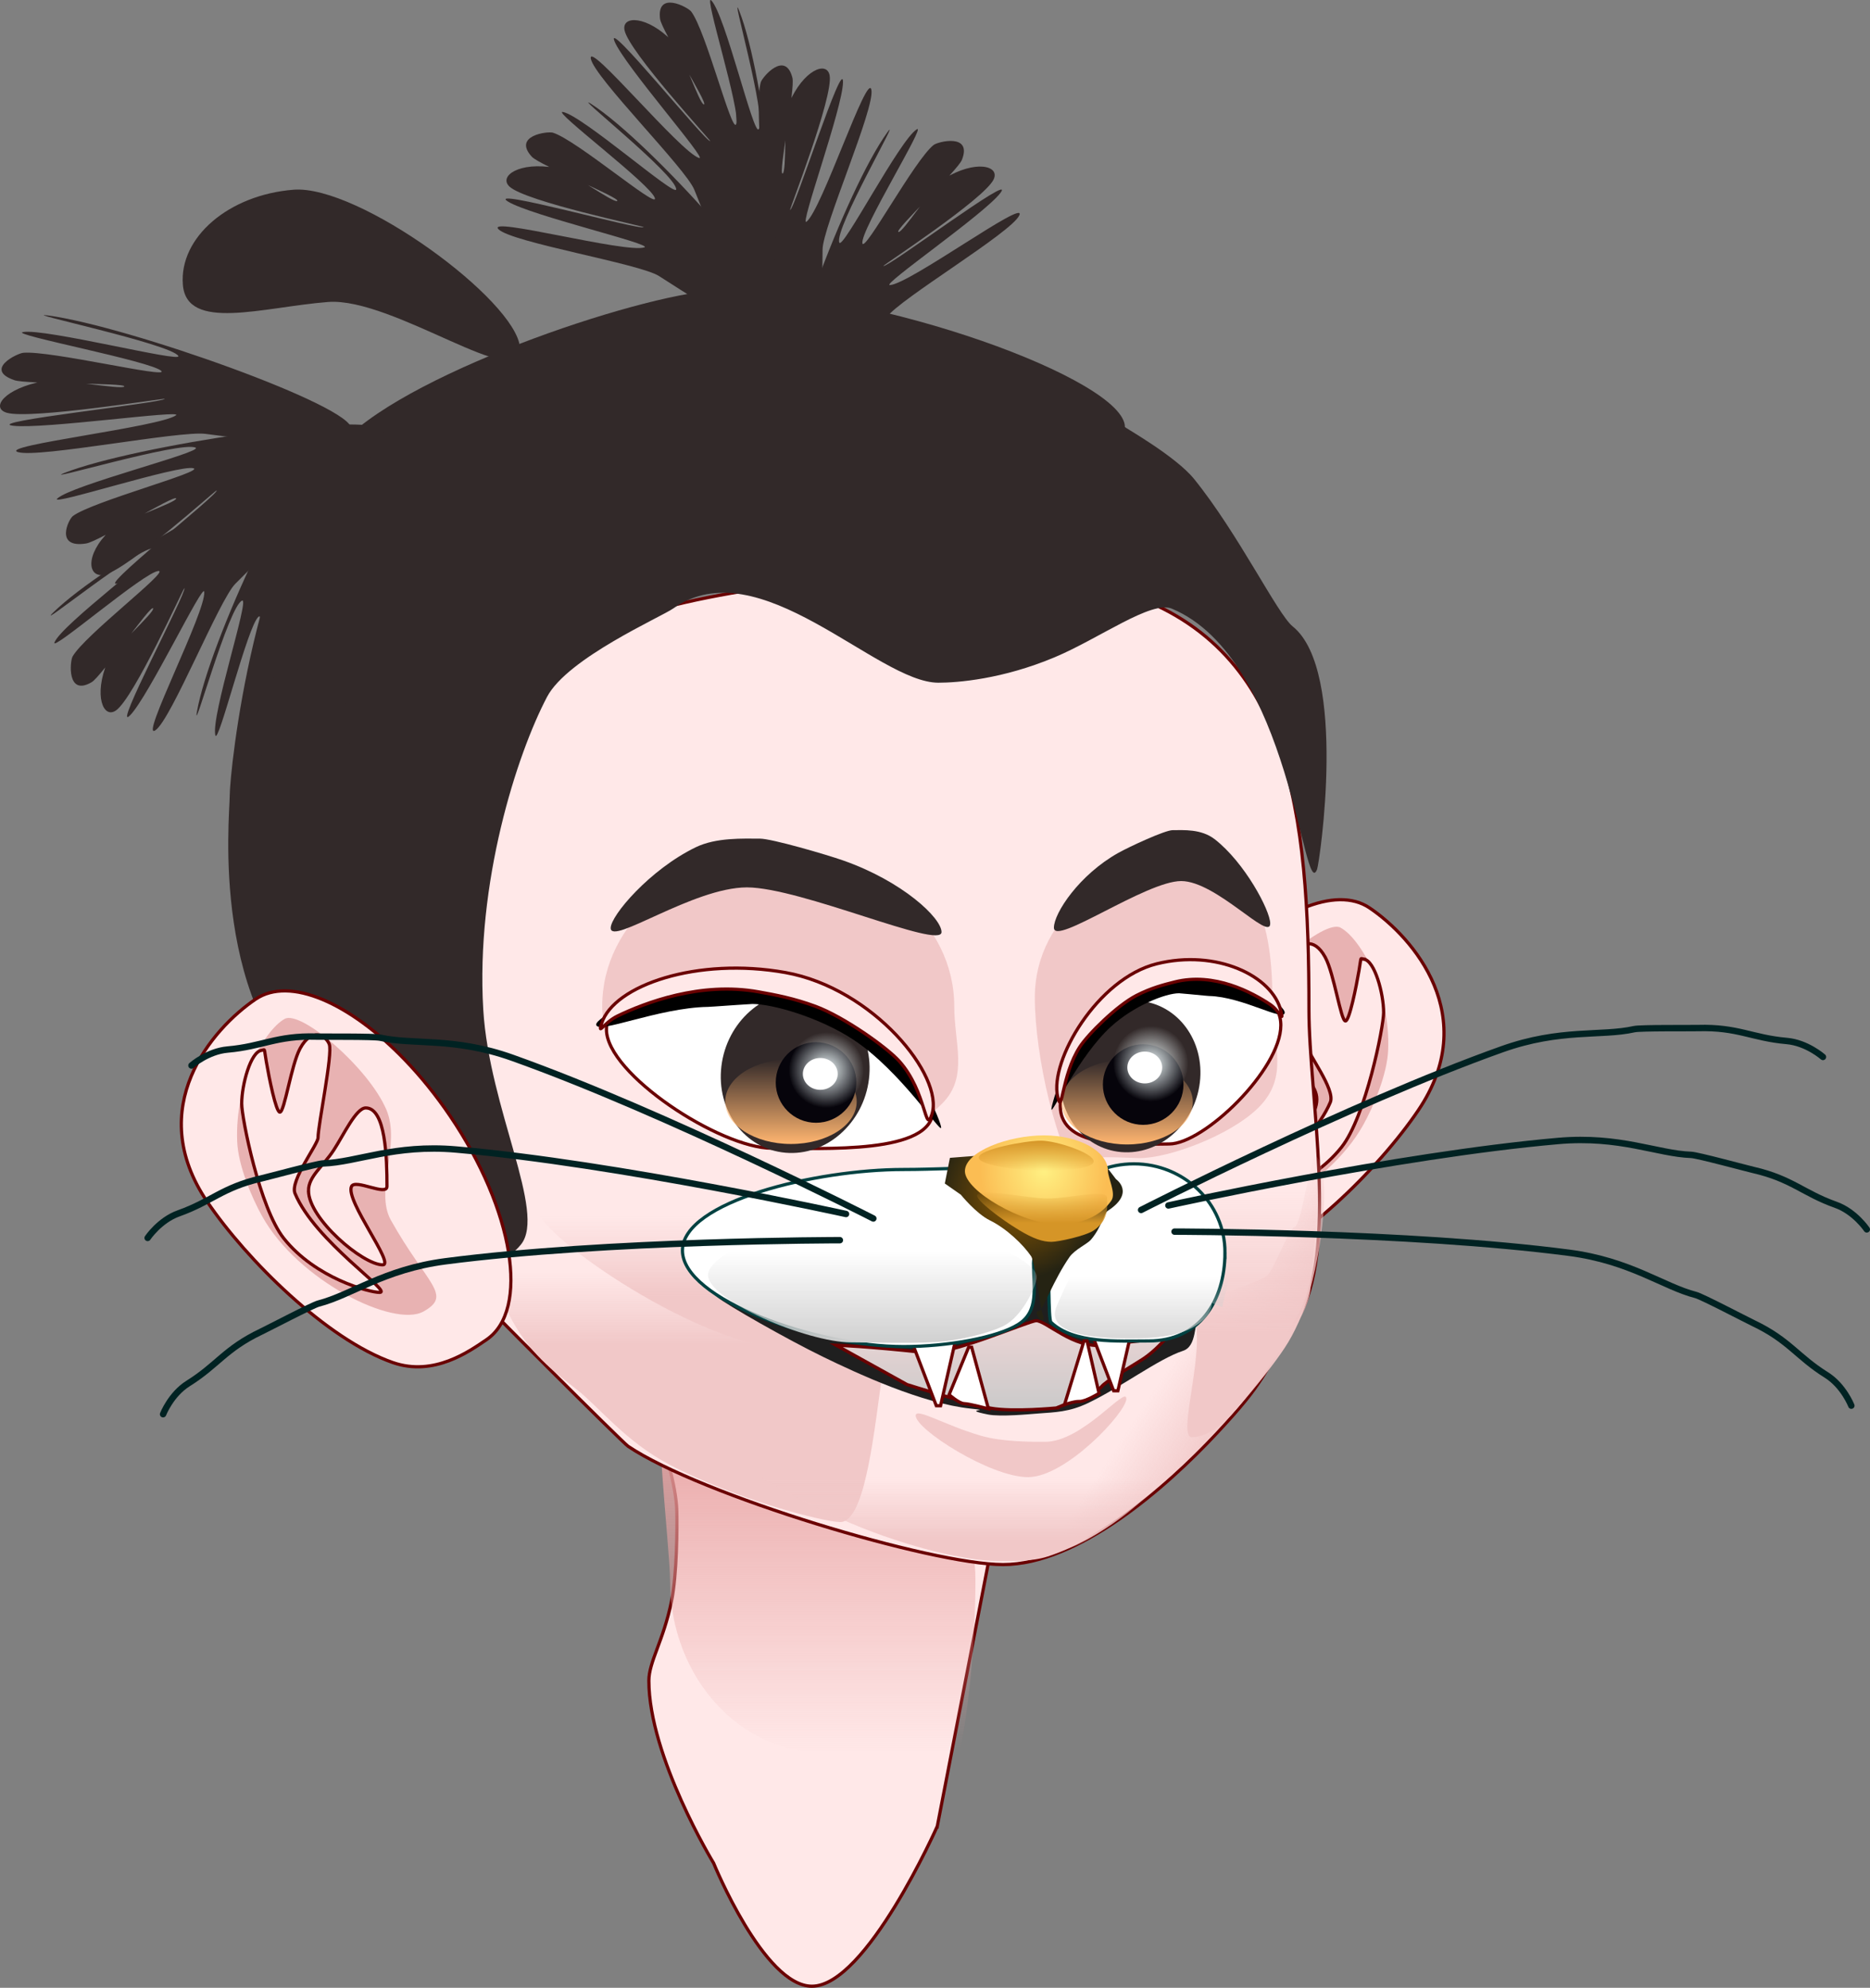 <svg version="1.1" xmlns="http://www.w3.org/2000/svg" xmlns:xlink="http://www.w3.org/1999/xlink" width="291.757" height="310.168" viewBox="0,0,291.757,310.168"><rect x="0" y="0" width="291.757" height="310.168" fill="#808080" stroke="none"/><defs><linearGradient x1="245.365" y1="149.815" x2="245.365" y2="203.415" gradientUnits="userSpaceOnUse" id="color-1"><stop offset="0" stop-color="#e8a4a4"/><stop offset="1" stop-color="#e8a4a4" stop-opacity="0"/></linearGradient><linearGradient x1="240.402" y1="95.222" x2="240.402" y2="108.456" gradientUnits="userSpaceOnUse" id="color-2"><stop offset="0" stop-color="#ffb570" stop-opacity="0"/><stop offset="1" stop-color="#ffb570"/></linearGradient><linearGradient x1="292.841" y1="95.295" x2="292.841" y2="108.53" gradientUnits="userSpaceOnUse" id="color-3"><stop offset="0" stop-color="#ffb570" stop-opacity="0"/><stop offset="1" stop-color="#ffb570"/></linearGradient><radialGradient cx="296.548" cy="95.931" r="5.908" gradientUnits="userSpaceOnUse" id="color-4"><stop offset="0" stop-color="#f4feff"/><stop offset="1" stop-color="#f4feff" stop-opacity="0"/></radialGradient><radialGradient cx="245.923" cy="96.931" r="5.908" gradientUnits="userSpaceOnUse" id="color-5"><stop offset="0" stop-color="#f4feff"/><stop offset="1" stop-color="#f4feff" stop-opacity="0"/></radialGradient><linearGradient x1="285.455" y1="120.247" x2="277.293" y2="120.247" gradientUnits="userSpaceOnUse" id="color-6"><stop offset="0" stop-color="#e8a4a4"/><stop offset="1" stop-color="#e8a4a4" stop-opacity="0"/></linearGradient><linearGradient x1="279.168" y1="117.49" x2="279.168" y2="122.563" gradientUnits="userSpaceOnUse" id="color-7"><stop offset="0" stop-color="#e8a4a4" stop-opacity="0"/><stop offset="1" stop-color="#e8a4a4"/></linearGradient><linearGradient x1="271.669" y1="121.902" x2="271.669" y2="122.784" gradientUnits="userSpaceOnUse" id="color-8"><stop offset="0" stop-color="#e8a4a4" stop-opacity="0"/><stop offset="1" stop-color="#e8a4a4"/></linearGradient><linearGradient x1="272.673" y1="120.14" x2="272.87" y2="123.884" gradientUnits="userSpaceOnUse" id="color-9"><stop offset="0" stop-color="#003e3e"/><stop offset="1" stop-color="#e8a4a4"/></linearGradient><linearGradient x1="284.352" y1="119.916" x2="284.352" y2="123.004" gradientUnits="userSpaceOnUse" id="color-10"><stop offset="0" stop-color="#003e3e"/><stop offset="1" stop-color="#e8a4a4"/></linearGradient><linearGradient x1="236.431" y1="128.464" x2="236.431" y2="139.713" gradientUnits="userSpaceOnUse" id="color-11"><stop offset="0" stop-color="#f1c8c8" stop-opacity="0"/><stop offset="1" stop-color="#f1c8c8"/></linearGradient><linearGradient x1="317.43" y1="140.274" x2="306.198" y2="132.866" gradientUnits="userSpaceOnUse" id="color-12"><stop offset="0" stop-color="#f1c8c8"/><stop offset="1" stop-color="#f1c8c8" stop-opacity="0"/></linearGradient><linearGradient x1="273.433" y1="160.503" x2="273.433" y2="170.208" gradientUnits="userSpaceOnUse" id="color-13"><stop offset="0" stop-color="#f1c8c8" stop-opacity="0"/><stop offset="1" stop-color="#f1c8c8"/></linearGradient><linearGradient x1="234.446" y1="119.696" x2="234.446" y2="132.269" gradientUnits="userSpaceOnUse" id="color-14"><stop offset="0" stop-color="#f1c8c8" stop-opacity="0"/><stop offset="1" stop-color="#f1c8c8"/></linearGradient><linearGradient x1="309.557" y1="115.817" x2="309.557" y2="138.316" gradientUnits="userSpaceOnUse" id="color-15"><stop offset="0" stop-color="#f1c8c8" stop-opacity="0"/><stop offset="1" stop-color="#f1c8c8"/></linearGradient><linearGradient x1="274.419" y1="138.028" x2="274.419" y2="149.95" gradientUnits="userSpaceOnUse" id="color-16"><stop offset="0" stop-color="#e8d3d3"/><stop offset="1" stop-color="#cacaca"/></linearGradient><radialGradient cx="276.015" cy="116.427" r="13.004" gradientUnits="userSpaceOnUse" id="color-17"><stop offset="0" stop-color="#905b00"/><stop offset="1" stop-color="#252313"/></radialGradient><linearGradient x1="253.105" y1="125.151" x2="253.105" y2="139.409" gradientUnits="userSpaceOnUse" id="color-18"><stop offset="0" stop-color="#d0d0d0" stop-opacity="0"/><stop offset="1" stop-color="#d0d0d0"/></linearGradient><linearGradient x1="294.685" y1="129.15" x2="294.685" y2="140.762" gradientUnits="userSpaceOnUse" id="color-19"><stop offset="0" stop-color="#d0d0d0" stop-opacity="0"/><stop offset="1" stop-color="#d0d0d0"/></linearGradient><radialGradient cx="279.871" cy="112.701" r="9.995" gradientUnits="userSpaceOnUse" id="color-20"><stop offset="0" stop-color="#fff082"/><stop offset="1" stop-color="#fbbd53"/></radialGradient><linearGradient x1="279.871" y1="115.789" x2="279.871" y2="120.786" gradientUnits="userSpaceOnUse" id="color-21"><stop offset="0" stop-color="#d59527" stop-opacity="0"/><stop offset="1" stop-color="#d59527"/></linearGradient><linearGradient x1="279.4" y1="107.94" x2="279.4" y2="112.643" gradientUnits="userSpaceOnUse" id="color-22"><stop offset="0" stop-color="#d59527"/><stop offset="1" stop-color="#d59527" stop-opacity="0"/></linearGradient></defs><g transform="translate(-116.998,70.044)"><g data-paper-data="{&quot;isPaintingLayer&quot;:true}" fill-rule="nonzero" stroke-linejoin="miter" stroke-miterlimit="10" stroke-dasharray="" stroke-dashoffset="0" style="mix-blend-mode: normal"><g><g data-paper-data="{&quot;index&quot;:null}" stroke-linecap="butt"><path d="M330.688,71.628c6.808,4.612 17.503,16.938 7.562,31.613c-6.125,9.041 -18.653,21.496 -28.961,25.092c-6.424,2.241 -11.986,-1.792 -14.6,-3.563c-6.808,-4.612 -4.268,-20.247 5.673,-34.922c2.2,-3.248 4.579,-6.177 7.022,-8.718c8.597,-8.942 18.003,-13.093 23.304,-9.502z" fill="#ffe8e8" stroke="#6a0000" stroke-width="0.5"/><path d="M309.605,106.094c2.561,-4.587 -1.624,-11.758 0.703,-17.236c2.772,-6.526 13.337,-15.556 15.852,-14.152c3.268,1.825 7.794,10.11 7.414,19.138c-0.158,3.753 -2.258,8.729 -3.906,11.68c-5.613,10.051 -20.531,17.428 -25.158,14.844c-4.627,-2.584 -0.519,-4.224 5.094,-14.275z" fill="#e8b2b2" stroke="none" stroke-width="0"/><path d="M329.775,79.618c1.704,0.209 3.096,5.381 3.096,8.324c0,2.208 -2.794,16.272 -6.567,21.016c-4.97,6.249 -13.381,8.431 -14.939,8.431c-2.168,0 10.056,-7.934 13.189,-15.446c0.829,-1.987 -3.594,-7.637 -3.594,-8.708c0,-1.975 -2.316,-13.071 -1.751,-14.574c0.51,-1.359 2.716,-2.713 4.549,0.657c1.393,2.561 2.431,9.947 3.158,9.947c0.612,0 1.684,-5.352 2.119,-7.898c0.393,-2.3 0.143,-1.823 0.741,-1.75z" fill="#ffe8e8" stroke="#6a0000" stroke-width="0.5"/><path d="M318.514,95.185c1.664,2.55 3.935,4.069 3.935,6.324c0,4.386 -8.474,11.58 -11.58,11.58c-1.979,0 5.875,-10.046 4.873,-12.227c-0.571,-1.242 -5.535,1.577 -5.535,-0.015c0,-4.386 0.202,-12.242 3.309,-12.242c1.509,0 3.426,4.17 4.999,6.58z" fill="#ffe8e8" stroke="#6a0000" stroke-width="0.5"/></g><path d="M263.232,214.918c0,0 -11.074,24.956 -19.558,24.956c-7.495,0 -15.336,-19.206 -15.336,-19.206c0,0 -10.104,-16.612 -10.104,-28.454c0,-2.964 2.266,-6.217 3.529,-12.393c0.854,-4.173 0.89,-11.479 0.832,-14.071c-0.183,-8.182 -7.669,-24.49 -7.669,-24.49l62.203,1.985l-13.896,71.673z" data-paper-data="{&quot;index&quot;:null}" fill="#ffe8e8" stroke="#6a0000" stroke-width="0.5" stroke-linecap="butt"/><path d="M220.744,141.515c4.248,-7.352 16.246,8.299 24.621,8.299c13.157,0 23.822,11.999 23.822,26.8c0,10.777 -1.684,37.935 -9.837,42.191c-3.045,1.589 -10.408,-15.39 -13.985,-15.39c-3.48,0 -6.787,-0.84 -9.767,-2.349c-8.286,-4.196 -14.055,-13.566 -14.055,-24.451c0,-5.379 -3.223,-30.902 -0.798,-35.099z" data-paper-data="{&quot;index&quot;:null}" fill="url(#color-1)" stroke="none" stroke-width="0" stroke-linecap="butt"/><path d="M190.696,87.478c0,-23.146 -3.04,-44.252 14.188,-56.378c10.462,-7.363 37.456,-10.981 51.074,-10.981c6.404,0 29.676,0.265 35.523,2.039c27.064,8.212 29.738,34.728 29.738,65.32c0,13.554 4.777,37.857 -1.897,48.423c-5.721,9.058 -4.66,9.284 -12.465,17.659c-8.08,8.67 -21.706,20.522 -33.36,20.522c-11.15,0 -47.227,-10.856 -58.504,-18.458c-0.822,-0.554 -23.708,-23.375 -24.084,-24.043c-13.939,-24.733 -0.213,-19.249 -0.213,-44.103z" data-paper-data="{&quot;index&quot;:null}" fill="#ffe8e8" stroke="#6a0000" stroke-width="0.5" stroke-linecap="butt"/><path d="M210.955,86.95c0,-12.974 12.295,-23.491 27.462,-23.491c15.167,0 27.462,10.518 27.462,23.491c0,5.745 2.222,11.007 -1.781,15.089c-5.038,5.137 -10.612,6.417 -19.063,6.417c-15.167,0 -34.079,-8.532 -34.079,-21.506z" data-paper-data="{&quot;index&quot;:null}" fill="#f1c8c8" stroke="none" stroke-width="0" stroke-linecap="butt"/><path d="M301.612,64.12c10.233,0 13.896,8.167 13.896,21.506c0,7.227 2.823,12.309 -2.281,17.27c-4.318,4.196 -13.764,7.766 -18.453,7.766c-0.679,0 -5.906,-0.281 -6.442,-0.044c-2.109,0.934 -0.634,5.921 -2.265,4.073c-4.195,-4.754 -7.616,-20.096 -7.616,-29.065c0,-13.339 12.928,-21.506 23.161,-21.506z" data-paper-data="{&quot;index&quot;:null}" fill="#f1c8c8" stroke="none" stroke-width="0" stroke-linecap="butt"/><path d="M237.424,83.972c8.04,0 25.146,12.246 25.146,19.19c0,6.944 -17.106,5.956 -25.146,5.956c-8.04,0 -25.808,-11.585 -25.808,-18.529c0,-6.944 17.767,-6.617 25.808,-6.617z" data-paper-data="{&quot;index&quot;:null}" fill="#ffffff" stroke="#6a0000" stroke-width="0.5" stroke-linecap="butt"/><path d="M316.832,89.928c0,6.944 -11.999,18.529 -17.428,18.529c-5.43,0 -16.982,0.988 -16.982,-5.956c0,-6.944 11.552,-19.19 16.982,-19.19c5.43,0 17.428,-0.327 17.428,6.617z" data-paper-data="{&quot;index&quot;:null}" fill="#ffffff" stroke="#6a0000" stroke-width="0.5" stroke-linecap="butt"/><path d="M281.429,74.708c0,-2.28 3.963,-8.274 10.057,-11.677c1.721,-0.961 7.265,-3.542 8.472,-3.542c1.694,0 4.457,-0.212 6.551,1.41c4.682,3.626 8.669,11.128 8.669,13.149c0,2.924 -8.414,-6.617 -13.896,-6.617c-5.482,0 -19.852,10.203 -19.852,7.279z" data-paper-data="{&quot;index&quot;:null}" fill="#322929" stroke="none" stroke-width="0" stroke-linecap="butt"/><path d="M263.894,75.392c0,2.801 -21.978,-6.973 -30.362,-6.973c-8.384,0 -21.253,9.14 -21.253,6.339c0,-1.935 6.098,-9.122 13.259,-12.596c3.203,-1.554 7.428,-1.35 10.019,-1.35c1.846,0 10.326,2.473 12.957,3.394c9.319,3.26 15.381,9.003 15.381,11.187z" data-paper-data="{&quot;index&quot;:null}" fill="#322929" stroke="none" stroke-width="0" stroke-linecap="butt"/><g data-paper-data="{&quot;index&quot;:null}" stroke="none" stroke-width="0" stroke-linecap="butt"><path d="M229.552,96.309c0.836,-6.909 6.668,-12.059 13.026,-11.505c6.358,0.555 10.834,6.605 9.997,13.513c-0.836,6.909 -6.668,12.059 -13.026,11.505c-6.358,-0.555 -10.834,-6.605 -9.997,-13.513z" fill="#322929"/><path d="M240.402,95.222c5.665,0 10.257,2.963 10.257,6.617c0,3.655 -4.592,6.617 -10.257,6.617c-5.665,0 -10.257,-2.963 -10.257,-6.617c0,-3.655 4.592,-6.617 10.257,-6.617z" fill="url(#color-2)"/></g><g data-paper-data="{&quot;index&quot;:null}" stroke="none" stroke-width="0" stroke-linecap="butt"><path d="M294.769,86.126c5.995,0.523 10.216,6.228 9.428,12.743c-0.789,6.515 -6.288,11.372 -12.284,10.849c-5.995,-0.523 -10.216,-6.228 -9.428,-12.743c0.789,-6.515 6.288,-11.372 12.284,-10.849z" fill="#322929"/><path d="M292.841,95.295c5.665,0 10.257,2.963 10.257,6.617c0,3.655 -4.592,6.617 -10.257,6.617c-5.665,0 -10.257,-2.963 -10.257,-6.617c0,-3.655 4.592,-6.617 10.257,-6.617z" fill="url(#color-3)"/></g><path d="M295.355,92.898c3.472,0 6.286,2.815 6.286,6.286c0,3.472 -2.815,6.286 -6.286,6.286c-3.472,0 -6.286,-2.815 -6.286,-6.286c0,-3.472 2.815,-6.286 6.286,-6.286z" data-paper-data="{&quot;index&quot;:null}" fill="#06040b" stroke="none" stroke-width="0" stroke-linecap="butt"/><path d="M244.314,92.575c3.472,0 6.286,2.815 6.286,6.286c0,3.472 -2.815,6.286 -6.286,6.286c-3.472,0 -6.286,-2.815 -6.286,-6.286c0,-3.472 2.815,-6.286 6.286,-6.286z" data-paper-data="{&quot;index&quot;:null}" fill="#06040b" stroke="none" stroke-width="0" stroke-linecap="butt"/><g data-paper-data="{&quot;index&quot;:null}" stroke="none" stroke-width="0" stroke-linecap="butt"><path d="M296.548,90.022c3.198,0 5.79,2.645 5.79,5.908c0,3.263 -2.592,5.908 -5.79,5.908c-3.198,0 -5.79,-2.645 -5.79,-5.908c0,-3.263 2.592,-5.908 5.79,-5.908z" fill="url(#color-4)"/><path d="M295.603,94.04c1.501,0 2.718,1.111 2.718,2.482c0,1.371 -1.217,2.482 -2.718,2.482c-1.501,0 -2.718,-1.111 -2.718,-2.482c0,-1.371 1.217,-2.482 2.718,-2.482z" fill="#ffffff"/></g><g data-paper-data="{&quot;index&quot;:null}" stroke="none" stroke-width="0" stroke-linecap="butt"><path d="M245.923,91.022c3.198,0 5.79,2.645 5.79,5.908c0,3.263 -2.592,5.908 -5.79,5.908c-3.198,0 -5.79,-2.645 -5.79,-5.908c0,-3.263 2.592,-5.908 5.79,-5.908z" fill="url(#color-5)"/><path d="M244.978,95.04c1.501,0 2.718,1.111 2.718,2.482c0,1.371 -1.217,2.482 -2.718,2.482c-1.501,0 -2.718,-1.111 -2.718,-2.482c0,-1.371 1.217,-2.482 2.718,-2.482z" fill="#ffffff"/></g><g data-paper-data="{&quot;index&quot;:null}" stroke-linecap="butt"><path d="M210.017,89.808c0,-1.038 7.028,-4.86 12.864,-6.198c4.094,-0.939 9.574,-0.088 12.612,-0.088c3.522,0 12.137,1.622 18.099,6.733c6.513,5.584 10.245,14.734 10.245,15.656c0,1.022 -6.362,-8.906 -13.709,-13.735c-5.349,-3.516 -12.633,-5.565 -15.738,-5.565c-0.354,0 -4.161,0.278 -5.996,0.399c-0.49,0.032 -0.839,0.053 -0.945,0.055c-7.741,0.124 -17.433,4.404 -17.433,2.745z" fill="#000000" stroke="none" stroke-width="0"/><path d="M210.859,89.648c1.916,-5.985 15.002,-10.393 28.685,-7.94c13.683,2.453 24.767,16.132 22.851,22.118c-1.067,3.335 -0.809,-3.496 -5.083,-8.279c-1.924,-2.154 -8.641,-6.934 -13.1,-8.577c-3.41,-1.256 -6.256,-1.783 -8.881,-2.254c-9.079,-1.628 -17.727,1.725 -21.959,3.754c-2.147,1.029 -3.158,3.192 -2.513,1.178z" fill="#ffe8e8" stroke="#6a0000" stroke-width="0.5"/></g><g data-paper-data="{&quot;index&quot;:null}" stroke-linecap="butt"><path d="M308.739,82.125c3.947,1.255 8.699,4.841 8.699,5.815c0,1.556 -6.554,-2.458 -11.789,-2.575c-0.071,-0.002 -0.308,-0.021 -0.639,-0.052c-1.241,-0.113 -3.815,-0.374 -4.055,-0.374c-2.1,0 -7.026,1.922 -10.642,5.221c-4.968,4.531 -9.271,13.845 -9.271,12.886c0,-0.865 2.524,-9.449 6.928,-14.688c4.032,-4.795 9.857,-6.316 12.239,-6.316c2.055,0 5.76,-0.798 8.529,0.083z" fill="#000000" stroke="none" stroke-width="0"/><path d="M316.869,87.791c0.436,1.89 -0.248,-0.14 -1.699,-1.105c-2.862,-1.903 -8.71,-5.049 -14.849,-3.522c-1.775,0.442 -3.7,0.936 -6.006,2.115c-3.015,1.541 -7.557,6.026 -8.858,8.046c-2.89,4.488 -2.716,10.896 -3.438,7.767c-1.295,-5.615 6.2,-18.448 15.453,-20.75c9.253,-2.302 18.103,1.833 19.398,7.448z" fill="#ffe8e8" stroke="#6a0000" stroke-width="0.5"/></g><path d="M271.169,118.012c1.978,0.128 5.594,-3.169 7.227,-3.169c1.834,0 5.015,2.216 6.322,1.681c1.285,-0.525 0.707,-3.812 1.23,-2.535c0.252,0.617 0.609,6.568 0.609,7.25c0,3.533 -3.654,6.397 -8.161,6.397c-1.564,0 -6.255,-2.05 -8.259,-3.722c-3.773,-3.149 -4.755,-7.205 -4.755,-9.513c0,-2.253 2.307,3.385 5.787,3.61z" data-paper-data="{&quot;index&quot;:null}" fill="#f1c8c8" stroke="none" stroke-width="0" stroke-linecap="butt"/><path d="M277.293,120.247c0,-2.619 1.827,-4.742 4.081,-4.742c1.287,0 3.097,-1.734 3.845,-0.651c0.561,0.812 0.236,4.271 0.236,5.394c0,1.215 -0.521,4.294 -1.778,5.591c-1.453,1.499 -3.741,1.137 -4.949,1.137c-2.254,0 -1.434,-4.108 -1.434,-6.728z" data-paper-data="{&quot;index&quot;:null}" fill="url(#color-6)" stroke="none" stroke-width="0" stroke-linecap="butt"/><path d="M279.168,117.49c2.497,0 4.522,1.136 4.522,2.537c0,0.79 -0.423,1.283 -1.432,2.911c-0.781,1.259 -2.001,3.817 -3.09,3.817c-0.336,0 -0.644,-0.151 -0.933,-0.399c-0.715,-0.614 -1.307,-1.823 -1.879,-2.807c-0.915,-1.576 -1.71,-2.775 -1.71,-3.522c0,-1.401 2.025,-2.537 4.522,-2.537z" data-paper-data="{&quot;index&quot;:null}" fill="url(#color-7)" stroke="none" stroke-width="0" stroke-linecap="butt"/><path d="M270.235,122.343c0,-0.244 0.642,-0.441 1.434,-0.441c0.792,0 1.434,0.198 1.434,0.441c0,0.244 -0.642,0.441 -1.434,0.441c-0.792,0 -1.434,-0.198 -1.434,-0.441z" data-paper-data="{&quot;index&quot;:null}" fill="url(#color-8)" stroke="none" stroke-width="0" stroke-linecap="butt"/><path d="M272.673,120.14c1.642,-0.086 3.018,0.682 3.072,1.716c0.054,1.034 -1.233,1.942 -2.875,2.029c-1.642,0.086 -3.018,-0.682 -3.072,-1.716c-0.054,-1.034 1.233,-1.942 2.875,-2.029z" data-paper-data="{&quot;index&quot;:null}" fill="url(#color-9)" stroke="none" stroke-width="0" stroke-linecap="butt"/><path d="M284.352,119.916c0.975,0 1.765,0.691 1.765,1.544c0,0.853 -0.79,1.544 -1.765,1.544c-0.975,0 -1.765,-0.691 -1.765,-1.544c0,-0.853 0.79,-1.544 1.765,-1.544z" data-paper-data="{&quot;index&quot;:null}" fill="url(#color-10)" stroke="none" stroke-width="0" stroke-linecap="butt"/><path d="M246.854,133.813c0,-0.842 7.739,2.865 18.092,2.689c1.631,-0.028 11.93,-1.145 13.671,-1.145c5.306,0 4.985,0.594 9.245,0.067c6.01,-0.743 11.489,-2.623 11.489,-2.052c0,0.318 -3.073,1.121 -4.685,2.358c-3.334,2.558 -7.648,6.245 -16.27,6.245c-12.791,0 -31.543,-7.187 -31.543,-8.161z" data-paper-data="{&quot;index&quot;:null}" fill="#d66464" stroke="#6a0000" stroke-width="0.5" stroke-linecap="butt"/><path d="M192.911,106.611c0,-3.106 34.476,21.853 43.521,21.853c9.045,0 27.296,-10.055 27.296,-6.948c0,1.266 -4.416,8.158 -6.732,13.136c-0.845,1.817 -1.742,5.576 -2.201,8.702c-1.367,9.323 -2.697,24.094 -6.71,24.094c-2.491,0 -16.181,-3.469 -26.644,-8.966c-6.869,-3.609 -10.925,-8.945 -14.501,-11.752c-3.599,-2.825 -7.528,-5.693 -10.541,-11.701c-5.989,-11.941 -3.488,-27.294 -3.488,-28.418z" data-paper-data="{&quot;index&quot;:null}" fill="url(#color-11)" stroke="none" stroke-width="0" stroke-linecap="butt"/><path d="M269.997,153.969c3.363,0.975 7.841,0.96 10.049,0.96c5.908,0 12.683,-8.859 12.683,-6.728c0,2.132 -9.422,12.242 -15.33,12.242c-5.908,0 -17.536,-7.463 -17.536,-9.595c0,-1.335 4.497,1.485 10.134,3.12z" data-paper-data="{&quot;index&quot;:null}" fill="#f1c8c8" stroke="none" stroke-width="0" stroke-linecap="butt"/><path d="M297.375,131.322c1.927,-2.921 1.938,0.798 6.206,1.198c2.516,0.236 9.822,-2.696 10.957,-3.394c1.133,-0.697 3.523,-7.554 4.474,-7.742c1.009,-0.199 2.55,-11.562 3.241,-11.106c2.205,1.455 1.566,12.308 -0.928,21.147c-1.014,3.592 -2.334,6.484 -3.894,8.849c-2.442,3.702 -8.716,11.514 -15.629,18.048c-8.373,7.915 -17.476,14.264 -19.175,13.143c-3.102,-2.046 9.349,-31.957 14.748,-40.143z" data-paper-data="{&quot;index&quot;:null}" fill="url(#color-12)" stroke="none" stroke-width="0" stroke-linecap="butt"/><path d="M229.869,155.87c0,-2.68 34.245,4.632 43.564,4.632c5.79,0 17.864,-5.988 22.838,-5.871c3.032,0.071 0.653,5.738 0.653,6.753c0,2.052 -8.161,8.734 -16.48,11.444c-2.547,0.83 -5.709,0.688 -7.894,0.688c-4.525,0 -13.614,-1.984 -22.904,-5.921c-9.844,-4.172 -19.777,-10.346 -19.777,-11.725z" data-paper-data="{&quot;index&quot;:null}" fill="url(#color-13)" stroke="none" stroke-width="0" stroke-linecap="butt"/><path d="M201.084,119.034c0,-3.472 18.591,0.662 33.362,0.662c14.771,0 30.385,-3.472 30.385,0c0,0.941 -0.891,5.31 -3.518,8.561c-1.441,1.784 -4.462,5.084 -5.237,6.061c-3.024,3.812 -6.44,6.223 -15.012,6.223c-14.771,0 -39.98,-18.034 -39.98,-21.506z" data-paper-data="{&quot;index&quot;:null}" fill="url(#color-14)" stroke="none" stroke-width="0" stroke-linecap="butt"/><path d="M289.043,122.104c0,-6.213 13.753,-6.286 20.514,-6.286c3.797,0 9.175,-8.007 11.421,-5.514c0.962,1.068 1.446,5.189 1.389,9.142c-0.047,3.253 -0.899,10.031 -0.899,11.26c0,3.803 -4.864,10.469 -9.932,17.122c-3.211,4.215 -5.974,6.37 -8.597,6.37c-2.481,0 2.702,-15.034 0.009,-19.527c-0.613,-1.022 -4.2,0.024 -4.802,-0.74c-3.964,-5.034 -9.103,-8.413 -9.103,-11.827z" data-paper-data="{&quot;index&quot;:null}" fill="url(#color-15)" stroke="none" stroke-width="0" stroke-linecap="butt"/><path d="M306.804,125.84c0,2.393 -0.125,5.369 -2.675,9.193c-0.892,1.337 -0.324,4.971 -2.566,5.702c-3.786,1.233 -9.686,5.708 -14.851,8.166c-2.883,1.372 -5.078,1.412 -7.655,1.604c-1.453,0.108 -5.938,0.554 -7.921,0.16c-4.467,-0.889 1.149,-0.517 -2.679,-0.917c-7.519,-0.785 -17.521,-5.387 -23.065,-8.089c-5.553,-2.707 -14.894,-8.014 -16.578,-9.373c-1.338,-1.081 -3.352,-7.243 -3.352,-8.467c0,-5.43 29.691,4.588 47.471,4.588c17.78,0 33.87,-12.764 33.87,-7.334z" fill="#1f1f1f" stroke="none" stroke-width="0" stroke-linecap="butt"/><path d="M281.808,149.647c0,0 -6.731,0.661 -10.228,0.032c-3.249,-0.585 -13.065,-3.684 -13.065,-3.684l-11.073,-6.143c0,0 4.842,0.164 13.941,1.16c3.941,0.431 16.128,-4.982 17.298,-4.982c1.523,0 5.862,4.398 10.415,3.813c4.496,-0.577 9.8,-1.065 9.8,-1.065c0,0 -1.654,1.998 -3.619,3.263c-2.486,1.6 -5.719,3.378 -6.485,4.352c-0.513,0.653 -6.984,3.253 -6.984,3.253z" data-paper-data="{&quot;index&quot;:null}" fill="url(#color-16)" stroke="#6a0000" stroke-width="0.5" stroke-linecap="butt"/><path d="M263.079,149.298l-4.333,-11.333c0,0 2.186,-2.081 3.284,-2.128c1.389,-0.06 4.382,1.795 4.382,1.795l-2.667,11.667z" fill="#ffffff" stroke="#6a0000" stroke-width="0.5" stroke-linecap="butt"/><path d="M152.834,54.215c0,-4.161 3.982,-41.254 17.878,-55.535c10.821,-11.122 48.276,-23.442 58.916,-23.442c24.303,0 62.879,13.953 62.879,21.354c0,0.093 7.922,4.559 10.779,8.085c6.893,8.51 13.04,21.131 15.395,23.021c8.625,6.924 4.191,36.912 3.807,37.903c-2.137,5.504 -4.096,-32.893 -22.653,-40.671c-3.19,-1.337 -11.328,4.659 -18.292,7.584c-8.13,3.416 -15.139,3.969 -18.146,3.969c-9.57,0 -27.983,-21.046 -41.349,-11.593c-1.897,1.342 -16.52,7.757 -19.697,13.8c-4.727,8.991 -11.149,28.988 -9.954,48.814c0.929,15.415 9.866,31.643 5.895,36.62c-9.223,11.559 -28.105,-20.624 -30.634,-22.551c-18.057,-13.755 -14.824,-44.151 -14.824,-47.357z" data-paper-data="{&quot;index&quot;:null}" fill="#322929" stroke="none" stroke-width="0" stroke-linecap="butt"/><path d="M162.801,-40.441c10.121,-0.796 34.745,17.244 35.326,24.629c0.581,7.385 -19.84,-7.908 -29.961,-7.111c-10.121,0.796 -22.057,4.681 -22.638,-2.704c-0.581,-7.385 7.152,-14.018 17.273,-14.814z" data-paper-data="{&quot;index&quot;:null}" fill="#322929" stroke="none" stroke-width="0" stroke-linecap="butt"/><g data-paper-data="{&quot;index&quot;:null}" fill="#322929" stroke="none" stroke-width="0" stroke-linecap="butt"><path d="M142.702,-7.813c0.017,-0.126 -20.823,3.232 -24.598,2.187c-2.646,-0.732 -0.471,-3.813 5.767,-4.959c2.336,-0.429 12.199,1.399 12.515,0.847c0.345,-0.602 -15.208,-0.318 -17.14,-0.983c-4.818,-1.658 0.437,-4.192 1.389,-4.276c4.251,-0.374 22.681,4.048 21.537,2.842c-1.43,-1.508 -23.674,-5.695 -21.612,-6.072c3.427,-0.626 24.921,4.842 24.259,3.728c-1.12,-1.885 -25.29,-6.984 -20.32,-6.32c12.403,1.656 47.761,14.199 47.292,17.708c-0.468,3.509 -10.303,2.424 -22.706,0.768c-4.038,-0.539 -26.069,3.809 -29.273,2.844c-3.284,-0.989 22.132,-3.907 24.643,-5.743c1.253,-0.916 -20.801,2.203 -25.414,1.63c-4.825,-0.599 23.58,-3.59 23.661,-4.201z"/><path d="M150.8,6.476c-0.08,-0.115 -13.783,12.304 -17.485,13.146c-2.594,0.59 -3.178,-3.033 0.82,-6.871c1.497,-1.437 10.503,-4.402 10.342,-5.018c-0.176,-0.672 -12.043,6.704 -14.033,7.023c-4.964,0.797 -2.753,-3.773 -2.076,-4.281c3.025,-2.268 20.596,-6.952 18.817,-7.455c-2.223,-0.629 -22.582,6.004 -21.259,4.737c2.199,-2.105 22.921,-7.303 21.585,-7.949c-2.26,-1.093 -24.787,5.647 -20.438,3.933c10.851,-4.277 47.555,-9.803 49.78,-6.598c2.225,3.206 -6.212,6.791 -17.063,11.068c-3.533,1.393 -17.431,15.202 -20.63,15.849c-3.279,0.663 14.301,-13.48 14.897,-16.197c0.297,-1.356 -14.525,11.417 -18.529,13.045c-4.188,1.702 15.66,-13.874 15.272,-14.432z"/></g><g data-paper-data="{&quot;index&quot;:null}" fill="#322929" stroke="none" stroke-width="0" stroke-linecap="butt"><path d="M246.44,-58.253c0.577,3.388 -6.318,20.972 -6.177,20.973c0.688,0.004 8.334,-24.157 8.26,-19.918c-0.071,4.053 -6.89,22.715 -5.685,21.744c2.413,-1.945 9.523,-23.533 10.114,-20.577c0.577,2.884 -7.596,21.376 -7.617,24.929c-0.065,10.911 -0.368,19.536 -4.319,19.512c-3.951,-0.024 -12.412,-32.084 -12.346,-42.995c0.026,-4.372 1.968,17.119 3.881,18.316c1.13,0.707 -1.629,-18.519 -0.414,-21.402c0.731,-1.734 1.96,17.983 3.409,19.402c1.159,1.135 -0.913,-15.318 0.15,-18.942c0.238,-0.812 3.842,-5.04 4.939,-0.677c0.44,1.749 -2.251,15.145 -1.533,14.92c0.659,-0.206 0.145,-8.945 0.977,-10.91c2.22,-5.247 5.958,-6.749 6.363,-4.375z"/><path d="M272.021,-42.038c-1.496,3.094 -17.317,13.411 -17.203,13.494c0.558,0.403 20.807,-14.834 18.286,-11.426c-2.41,3.259 -18.794,14.499 -17.25,14.408c3.094,-0.183 21.413,-13.637 20.179,-10.887c-1.204,2.684 -18.592,12.999 -20.672,15.88c-6.386,8.847 -11.638,15.695 -14.842,13.383c-3.203,-2.312 8.514,-33.33 14.9,-42.178c2.559,-3.545 -8.333,15.083 -7.47,17.168c0.51,1.232 9.421,-16.026 12.085,-17.668c1.602,-0.988 -8.841,15.782 -8.485,17.778c0.285,1.597 8.147,-13.003 11.116,-15.338c0.665,-0.523 6.054,-1.874 4.415,2.315c-0.657,1.68 -10.623,11.026 -9.907,11.26c0.656,0.215 5.309,-7.2 7.127,-8.317c4.853,-2.984 8.769,-2.038 7.72,0.13z"/></g><g data-paper-data="{&quot;index&quot;:null}" fill="#322929" stroke="none" stroke-width="0" stroke-linecap="butt"><path d="M227.81,-48.025c0.131,-0.052 -12.679,-13.932 -13.372,-17.298c-0.485,-2.359 3.543,-2.317 7.517,1.765c1.488,1.529 4.183,9.857 4.872,9.81c0.751,-0.052 -6.621,-11.555 -6.846,-13.345c-0.563,-4.463 4.331,-1.832 4.847,-1.162c2.307,2.991 6.352,19.073 7.019,17.595c0.834,-1.848 -5.181,-20.665 -3.87,-19.315c2.18,2.245 6.591,21.16 7.387,20.091c1.347,-1.81 -4.648,-22.539 -3.036,-18.475c4.023,10.143 7.783,43.086 4.111,44.543c-3.672,1.457 -7.087,-6.469 -11.11,-16.611c-1.31,-3.302 -15.64,-17.564 -16.15,-20.461c-0.522,-2.969 13.942,14.564 16.896,15.499c1.474,0.467 -11.656,-14.445 -13.194,-18.195c-1.609,-3.923 14.289,15.812 14.929,15.558z"/><path d="M217.421,-34.6c0.077,-0.119 -18.411,-3.986 -20.928,-6.325c-1.764,-1.639 1.54,-3.943 7.146,-2.925c2.099,0.381 9.127,5.6 9.661,5.161c0.582,-0.478 -12.098,-5.567 -13.32,-6.893c-3.048,-3.308 2.463,-4.006 3.273,-3.76c3.615,1.097 16.242,11.846 15.928,10.254c-0.393,-1.989 -16.213,-13.821 -14.362,-13.483c3.078,0.563 17.648,13.406 17.676,12.073c0.047,-2.256 -16.867,-15.657 -13.195,-13.283c9.163,5.924 31.345,30.569 29.2,33.887c-2.145,3.318 -9.525,-1.155 -18.688,-7.079c-2.983,-1.929 -22.931,-5.225 -25.027,-7.288c-2.149,-2.115 19.806,3.768 22.755,2.815c1.472,-0.476 -17.875,-4.998 -21.305,-7.159c-3.587,-2.26 20.814,4.583 21.187,4.005z"/></g><g data-paper-data="{&quot;index&quot;:null}" fill="#322929" stroke="none" stroke-width="0" stroke-linecap="butt"><path d="M145.76,21.73c-0.099,-0.1 -7.846,17.126 -10.671,19.082c-1.98,1.371 -3.52,-2.351 -1.323,-7.607c0.823,-1.969 7.429,-7.712 7.115,-8.327c-0.342,-0.671 -8.035,10.62 -9.593,11.529c-3.885,2.267 -3.383,-3.266 -2.97,-4.004c1.848,-3.295 15.057,-13.32 13.435,-13.354c-2.027,-0.043 -16.98,12.867 -16.252,11.132c1.21,-2.885 16.883,-14.358 15.587,-14.671c-2.193,-0.53 -18.913,13.112 -15.806,10.035c7.754,-7.677 36.587,-24.05 39.367,-21.243c2.78,2.807 -3.173,9.055 -10.927,16.733c-2.524,2.5 -10.027,21.274 -12.492,22.878c-2.527,1.645 7.933,-18.535 7.636,-21.62c-0.149,-1.539 -8.72,16.385 -11.567,19.271c-2.978,3.018 8.945,-19.344 8.461,-19.833z"/><path d="M162.183,26.025c-0.139,-0.024 3.55,18.5 2.385,21.733c-0.816,2.266 -4.231,0.129 -5.492,-5.427c-0.472,-2.081 1.573,-10.592 0.961,-10.911c-0.668,-0.348 -0.379,13.312 -1.12,14.956c-1.848,4.101 -4.651,-0.696 -4.742,-1.537c-0.408,-3.755 4.531,-19.586 3.19,-18.672c-1.676,1.141 -6.359,20.334 -6.774,18.497c-0.689,-3.052 5.415,-21.491 4.178,-20.994c-2.093,0.841 -7.792,21.654 -7.047,17.346c1.858,-10.752 15.835,-40.82 19.728,-40.147c3.893,0.673 2.672,9.216 0.814,19.968c-0.605,3.501 4.182,23.144 3.106,25.881c-1.103,2.806 -4.297,-19.698 -6.33,-22.038c-1.014,-1.167 2.409,18.404 1.765,22.406c-0.673,4.186 -3.943,-20.944 -4.621,-21.061z"/></g><path d="M290.745,146.964l-4.333,-11.333c0,0 2.186,-2.081 3.284,-2.128c1.389,-0.06 4.382,1.795 4.382,1.795l-2.667,11.667z" fill="#ffffff" stroke="#6a0000" stroke-width="0.5" stroke-linecap="butt"/><g data-paper-data="{&quot;index&quot;:null}" stroke-linecap="butt"><path d="M149.329,117.469c-9.941,-14.675 0.754,-27.001 7.562,-31.613c5.301,-3.591 14.707,0.56 23.304,9.502c2.444,2.542 4.822,5.47 7.022,8.718c9.941,14.675 12.481,30.31 5.673,34.922c-2.614,1.771 -8.176,5.803 -14.6,3.563c-10.309,-3.596 -22.837,-16.051 -28.961,-25.092z" fill="#ffe8e8" stroke="#6a0000" stroke-width="0.5"/><path d="M177.271,103.086c2.327,5.477 -1.858,12.649 0.703,17.236c5.613,10.051 9.721,11.691 5.094,14.275c-4.627,2.584 -19.545,-4.793 -25.158,-14.844c-1.648,-2.951 -3.748,-7.927 -3.906,-11.68c-0.379,-9.028 4.146,-17.313 7.414,-19.138c2.515,-1.405 13.08,7.626 15.852,14.152z" fill="#e8b2b2" stroke="none" stroke-width="0"/><path d="M154.708,102.17c0,-2.943 1.392,-8.115 3.096,-8.324c0.597,-0.073 0.348,-0.55 0.741,1.75c0.435,2.546 1.507,7.898 2.119,7.898c0.727,0 1.765,-7.386 3.158,-9.947c1.833,-3.37 4.039,-2.015 4.549,-0.657c0.564,1.504 -1.751,12.599 -1.751,14.574c0,1.07 -4.423,6.72 -3.594,8.708c3.133,7.511 15.357,15.446 13.189,15.446c-1.558,0 -9.969,-2.181 -14.939,-8.431c-3.773,-4.744 -6.567,-18.808 -6.567,-21.016z" fill="#ffe8e8" stroke="#6a0000" stroke-width="0.5"/><path d="M165.13,115.735c0,-2.255 2.271,-3.773 3.935,-6.324c1.572,-2.41 3.489,-6.58 4.999,-6.58c3.106,0 3.309,7.856 3.309,12.242c0,1.591 -4.964,-1.228 -5.535,0.015c-1.002,2.182 6.852,12.227 4.873,12.227c-3.106,0 -11.58,-7.195 -11.58,-11.58z" fill="#ffe8e8" stroke="#6a0000" stroke-width="0.5"/></g><g><path d="M308.118,125.372c0,7.631 -4.03,13.817 -11.874,13.817c-4.833,0 -11.711,0.47 -15.26,-2.898c-0.49,-0.465 -0.226,-9.197 -0.595,-9.737c-1.297,-1.895 -0.675,1.098 -0.675,-1.181c0,-7.631 6.358,-13.817 14.202,-13.817c7.844,0 14.202,6.186 14.202,13.817z" fill="#ffffff" stroke="#004141" stroke-width="0.5" stroke-linecap="butt"/><path d="M278.246,127.136c0,3.812 0.884,7.411 -2.371,9.47c-3.261,2.063 -11.075,3.465 -17.915,3.465c-13.669,0 -34.487,-7.362 -34.487,-14.993c0,-7.631 20.818,-12.641 34.487,-12.641c10.036,0 17.053,-1.369 20.938,3.423c1.406,1.735 -0.651,9.247 -0.651,11.275z" fill="#ffffff" stroke="#004141" stroke-width="0.5" stroke-linecap="butt"/><path d="M264.407,114.622l0.798,-4.002c0,0 15.979,-1.293 20.291,-1.208c3.351,0.066 3.433,1.676 3.433,1.676l2.186,2.858c0,0 3.077,2.115 -1.293,4.948c-0.548,0.355 -0.977,2.604 -2.639,4.524c-0.544,0.628 -2.517,1.53 -3.308,2.659c-2.438,3.482 -4.267,8.422 -4.699,8.431c-1.488,0.034 1.389,2.992 0.443,0.336c-0.349,-0.981 -1.182,-8.038 -1.741,-8.864c-1.227,-1.813 -3.815,-4.313 -6.434,-5.602c-2.165,-1.065 -4.536,-4.007 -4.536,-4.007z" fill="url(#color-17)" stroke="none" stroke-width="0" stroke-linecap="butt"/><path d="M278.743,129.194c0,1.301 -2.165,6.11 -5.119,7.622c-2.368,1.212 -6.795,2.156 -9.247,2.433c-3.743,0.424 -11.857,0.16 -14.627,0.16c-6.848,0 -22.285,-6.572 -22.285,-10.51c0,-3.937 16.689,-10.069 23.537,-10.069c6.848,0 27.74,6.425 27.74,10.363z" fill="url(#color-18)" stroke="none" stroke-width="0" stroke-linecap="butt"/><path d="M306.074,133.261c0,1.749 -1.824,3.572 -4.684,4.565c-2.384,0.827 -5.589,0.976 -8.109,0.976c-5.544,0 -11.707,-0.62 -11.707,-3.827c0,-0.909 0.674,-2.025 1.517,-3.975c0.481,-1.112 1.156,-2.302 1.959,-3.478c2.758,-4.042 7.023,-7.925 10.1,-7.925c3.02,0 10.736,0.83 13.015,4.513c1.905,3.078 -0.424,8.359 -0.424,9.819z" fill="url(#color-19)" stroke="none" stroke-width="0" stroke-linecap="butt"/><path d="M289.866,112.701c0,0.985 1.27,3.454 0.551,4.543c-1.533,2.321 -4.534,3.767 -8.291,3.767c-5.52,0 -14.583,-5.225 -14.583,-8.31c0,-3.085 6.808,-5.586 12.328,-5.586c5.52,0 9.995,2.501 9.995,5.586z" fill="url(#color-20)" stroke="none" stroke-width="0" stroke-linecap="butt"/><path d="M289.719,116.818c0,0.918 0.501,3.38 -2.063,5.121c-1.289,0.875 -5.55,1.788 -6.609,1.788c-1.363,0 -2.821,-0.49 -5.045,-1.829c-2.944,-1.772 -6.567,-4.587 -6.567,-5.373c0,-1.38 7.858,0.441 11.024,0.441c3.166,0 9.26,-1.527 9.26,-0.147z" fill="url(#color-21)" stroke="none" stroke-width="0" stroke-linecap="butt"/><path d="M287.631,111.173c0,1.299 -5.796,1.47 -8.231,1.47c-2.435,0 -9.701,-0.759 -9.701,-2.058c0,-1.299 7.266,-2.646 9.701,-2.646c2.435,0 8.231,1.935 8.231,3.234z" fill="url(#color-22)" stroke="none" stroke-width="0" stroke-linecap="butt"/><g fill="none" stroke="#002222" stroke-width="1" stroke-linecap="round"><path d="M146.871,96.21c0,0 2.499,-2.216 5.645,-2.491c5.444,-0.476 7.608,-2.191 13.836,-2.018c1.214,0.034 8.998,-0.047 9.97,0.171c5.132,1.152 11.513,-0.113 20.619,3.135c23.947,8.54 56.313,25.076 56.313,25.076"/><path d="M142.442,150.62c0,0 1.217,-3.11 3.893,-4.787c4.631,-2.901 5.777,-5.413 11.402,-8.093c1.097,-0.523 7.991,-4.136 8.956,-4.384c5.094,-1.31 10.2,-5.339 19.787,-6.592c25.21,-3.293 61.556,-3.297 61.556,-3.297"/><path d="M140.032,123.115c0,0 1.86,-2.775 4.834,-3.834c5.148,-1.833 6.809,-4.039 12.879,-5.443c1.184,-0.274 8.695,-2.315 9.691,-2.349c5.257,-0.18 11.112,-3.013 20.743,-2.168c25.326,2.223 60.817,10.061 60.817,10.061"/></g><g data-paper-data="{&quot;index&quot;:null}" fill="none" stroke="#002222" stroke-width="1" stroke-linecap="round"><path d="M295.032,118.75c0,0 32.366,-16.536 56.313,-25.076c9.107,-3.248 15.487,-1.983 20.619,-3.135c0.972,-0.218 8.755,-0.138 9.97,-0.171c6.228,-0.173 8.392,1.543 13.836,2.018c3.146,0.275 5.645,2.491 5.645,2.491"/><path d="M300.25,122.134c0,0 36.346,0.004 61.555,3.297c9.587,1.252 14.693,5.282 19.787,6.592c0.965,0.248 7.859,3.862 8.956,4.384c5.624,2.68 6.771,5.192 11.402,8.093c2.676,1.676 3.893,4.787 3.893,4.787"/><path d="M299.29,118.049c0,0 35.491,-7.837 60.817,-10.061c9.631,-0.846 15.487,1.988 20.743,2.168c0.996,0.034 8.507,2.075 9.691,2.349c6.07,1.403 7.731,3.609 12.879,5.443c2.975,1.059 4.834,3.834 4.834,3.834"/></g></g><path d="M268.593,140.168l2.624,9.623c0,0 -2.854,-0.788 -3.83,-0.827c-0.772,-0.031 -2.308,-1.391 -2.308,-1.391l3.046,-7.405z" data-paper-data="{&quot;index&quot;:null}" fill="#ffffff" stroke="#6a0000" stroke-width="0.5" stroke-linecap="butt"/><path d="M286.593,139.168l1.874,8.2c0,0 -2.104,1.304 -3.08,1.262c-0.772,-0.034 -2.308,0.504 -2.308,0.504l3.046,-9.966z" data-paper-data="{&quot;index&quot;:null}" fill="#ffffff" stroke="#6a0000" stroke-width="0.5" stroke-linecap="butt"/></g></g></g></svg>
